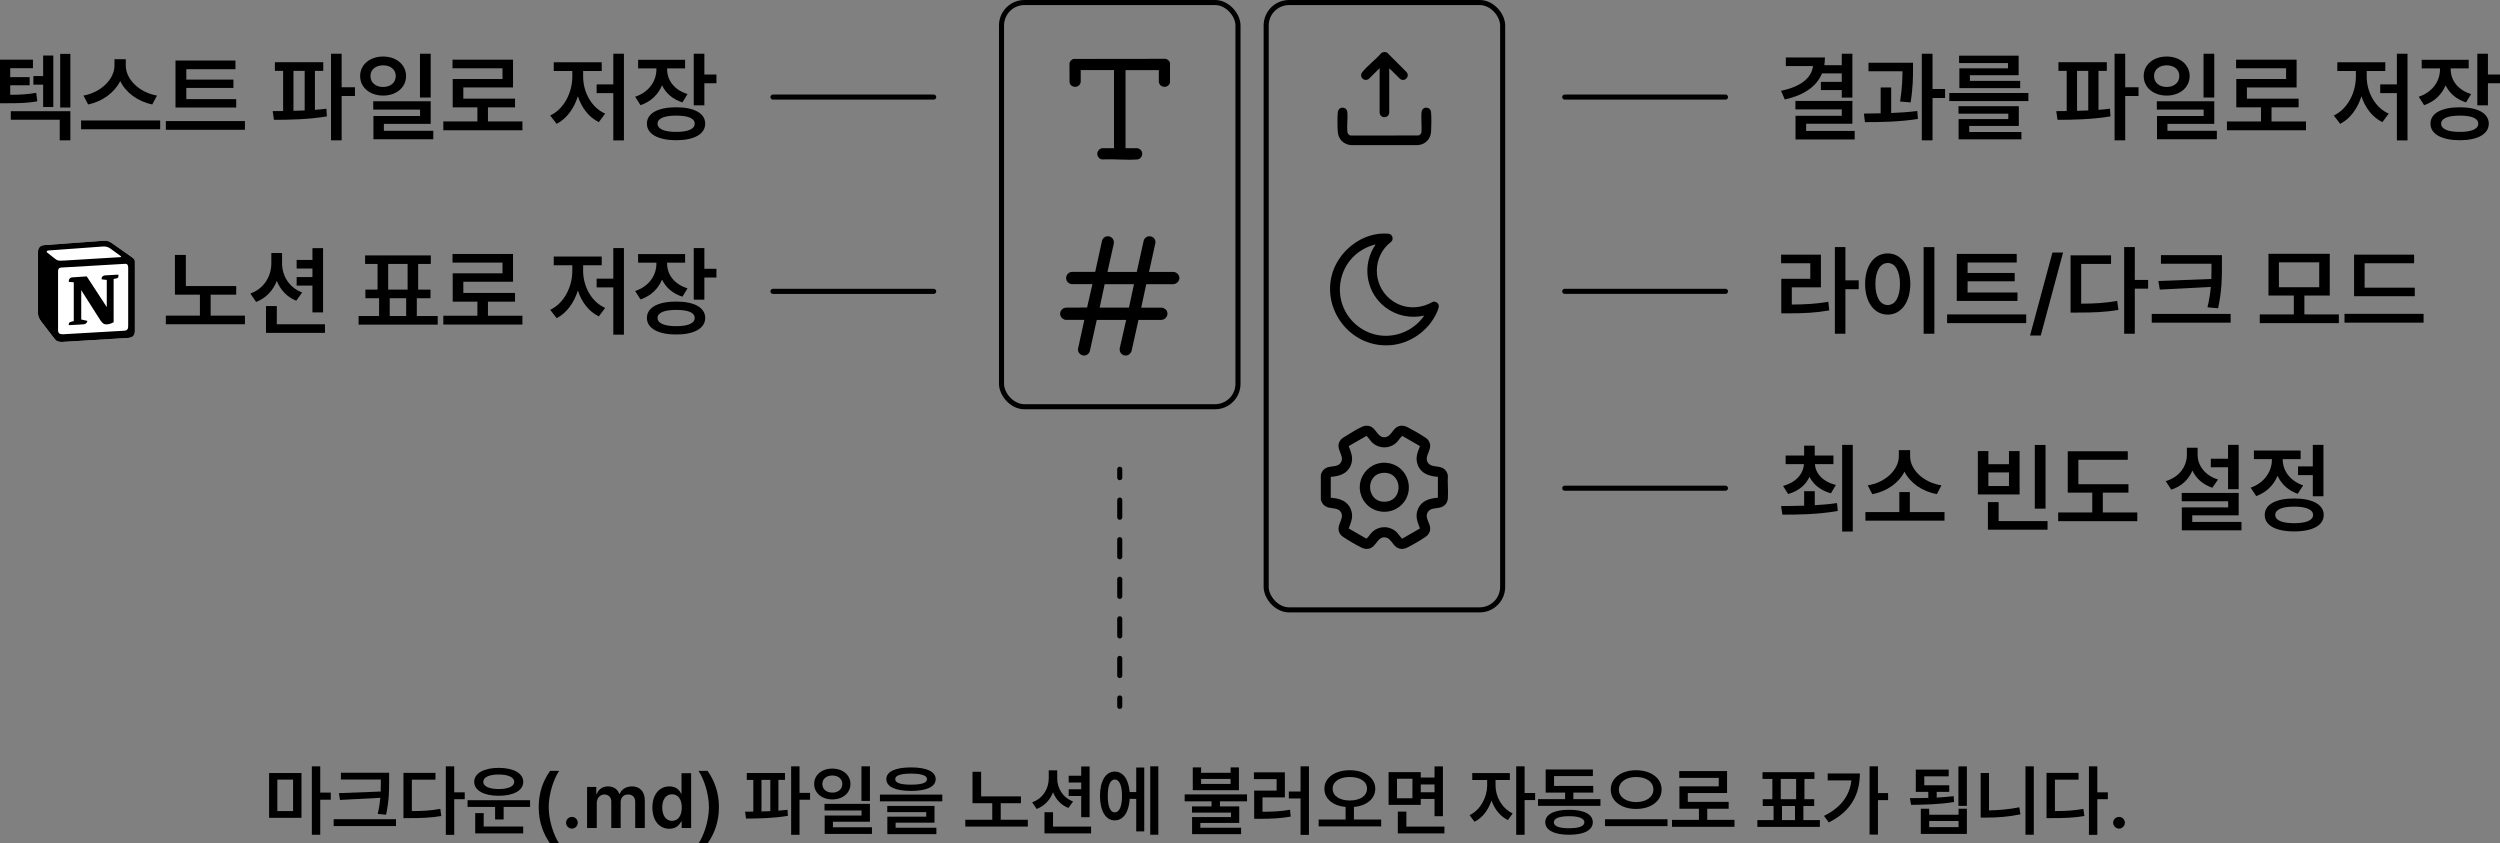 <?xml version="1.0" encoding="UTF-8"?>
<svg id="_레이어_2" data-name="레이어 2" xmlns="http://www.w3.org/2000/svg" viewBox="0 0 1477.5 498.49">
  <rect x="0" y="0" width="1477.5" height="498.49" fill="#808080" stroke="none"/>
  <defs>
    <style>
      .cls-1 {
        stroke-linecap: round;
      }

      .cls-1, .cls-2 {
        fill: none;
        stroke: #000;
        stroke-miterlimit: 10;
        stroke-width: 3px;
      }

      .cls-3 {
        fill: #fff;
      }
    </style>
  </defs>
  <g id="_레이어_2-2" data-name=" 레이어 2">
    <g id="_레이어_2-2" data-name=" 레이어 2-2">
      <g id="_레이어_1-2" data-name=" 레이어 1-2">
        <g>
          <g>
            <g>
              <path d="M1094.76,57.68h-6.28v-4.47h-12.34v-4.81h12.34v-5.04h-11.66c-3.23,7.81-10.7,12.9-22.01,15.45l-2.21-5.15c12.03-2.49,18.02-7.78,18.9-14.6h-16.07v-5.09h23.09c0,1.61-.14,3.14-.34,4.58h10.3v-6.79h6.28v25.92h0ZM1094.76,73.13h-27.33v4.24h28.69v5.04h-34.97v-13.98h27.33v-3.79h-27.39v-4.98h33.67v13.47h0Z"/>
              <path d="M1117.69,66.79c5.21-.2,10.55-.57,15.45-1.19l.34,4.7c-10.58,1.7-22.29,1.92-31.29,1.87l-.62-5.04c3.03-.03,6.39-.06,9.9-.17v-15.28h6.22v15.11h0ZM1130.59,40.71c0,4.58,0,10.98-1.41,19.81l-6.22-.51c1.22-7.75,1.36-13.47,1.41-17.88h-20.09v-5.04h26.31v3.62h0ZM1142.13,52.59h7.41v5.32h-7.41v25.01h-6.34V31.76h6.34v20.82h0Z"/>
              <path d="M1198.78,59.72h-46.74v-4.75h46.74v4.75ZM1193.12,74.43h-29.31v3.57h30.84v4.36h-37.12v-12h29.37v-3.17h-29.43v-4.41h35.65v11.66h0ZM1193.01,44.44h-28.8v3.34h29.71v4.3h-35.93v-11.71h28.75v-3.11h-28.92v-4.36h35.2v11.54h0Z"/>
              <path d="M1245.13,41.9h-4.92v23.03c2.32-.2,4.61-.4,6.79-.68l.28,4.53c-10.58,1.81-22.41,2.04-31.29,2.04l-.74-5.15,6.17-.06v-23.71h-4.87v-5.15h28.58v5.15h0ZM1234.16,65.27v-23.37h-6.62v23.6c2.18-.03,4.39-.11,6.62-.23ZM1256,51.57h7.87v5.15h-7.87v26.2h-6.28V31.76h6.28s0,19.81,0,19.81Z"/>
              <path d="M1294.09,44.95c-.06,6.79-5.83,11.54-13.58,11.54s-13.58-4.75-13.58-11.54,5.77-11.54,13.58-11.54,13.52,4.81,13.58,11.54ZM1273.04,44.95c0,3.96,3.17,6.45,7.47,6.45s7.47-2.49,7.47-6.45-3.17-6.34-7.47-6.34-7.47,2.43-7.47,6.34ZM1308.63,73.19h-27.67v4.13h29.2v4.98h-35.37v-13.75h27.56v-3.79h-27.67v-4.92h33.95v13.36h0ZM1308.63,57.63h-6.34v-25.86h6.34v25.86Z"/>
              <path d="M1362.85,76.98h-46.74v-5.21h20.14v-8.32h-14.6v-16.75h29.42v-6.34h-29.54v-5.09h35.76v16.41h-29.37v6.62h30.56v5.15h-16.01v8.32h20.37v5.21h0Z"/>
              <path d="M1411.74,67.13l-3.73,5.04c-5.94-2.83-10.19-8.52-12.39-15.28-2.29,7.21-6.62,13.3-12.56,16.3l-3.79-4.92c8.21-3.85,13.02-13.58,13.07-22.92v-3.4h-10.98v-5.15h28.35v5.15h-10.98v3.4c0,8.83,4.75,18.22,13.01,21.79h0ZM1422.84,82.98h-6.28v-27.95h-9.85v-5.15h9.85v-18.11h6.28v51.21h0Z"/>
              <path d="M1460.42,55.59l-3,4.92c-5.74-1.78-9.82-5.43-12.05-10.07-2.26,5.38-6.59,9.65-12.73,11.71l-3.17-4.98c8.26-2.72,12.56-9.34,12.56-16.13v-.62h-10.81v-5.09h27.78v5.09h-10.64v.56c0,6.28,4.07,12.17,12.05,14.6h.01ZM1470.88,73.08c-.06,6.17-6.56,9.79-17.15,9.79s-17.32-3.62-17.32-9.79,6.62-9.68,17.32-9.68,17.09,3.57,17.15,9.68ZM1442.7,73.08c0,3.17,4.02,4.87,11.03,4.87s10.92-1.7,10.92-4.87-3.9-4.75-10.92-4.75-11.03,1.64-11.03,4.75ZM1470.37,44.05h7.13v5.15h-7.13v13.07h-6.28v-30.5h6.28v12.28Z"/>
            </g>
            <line class="cls-1" x1="924.77" y1="57.37" x2="1019.75" y2="57.37"/>
          </g>
          <g>
            <g>
              <path d="M1076.15,169.8h-17.2v10.19c8.09-.06,14.4-.4,21.56-1.64l.57,5.09c-7.87,1.42-14.88,1.75-24.16,1.75h-4.19v-20.43h17.15v-9.17h-17.26v-5.09h23.54v19.3h-.01ZM1090.63,165.67h7.87v5.26h-7.87v26.31h-6.22v-51.21h6.22v19.64Z"/>
              <path d="M1129,167.82c-.06,11.15-5.66,18.11-13.36,18.11s-13.36-6.96-13.36-18.11,5.6-18.05,13.36-18.05,13.3,7.02,13.36,18.05ZM1108.35,167.82c0,7.87,2.94,12.45,7.3,12.45s7.24-4.58,7.24-12.45-2.94-12.39-7.24-12.39-7.3,4.58-7.3,12.39ZM1143.21,197.25h-6.34v-51.21h6.34v51.21Z"/>
              <path d="M1197.48,190.97h-46.74v-5.15h46.74v5.15ZM1192.33,177.84h-35.88v-27.78h35.43v5.09h-29.03v6.17h27.84v4.92h-27.84v6.62h29.48v4.98h0Z"/>
              <path d="M1206.09,198.32h-6.34l13.24-49.06h6.28l-13.19,49.06h0Z"/>
              <path d="M1247.63,155.99h-17.66v23.48c7.95,0,14.23-.4,21.28-1.64l.74,5.32c-7.92,1.36-14.83,1.58-24.05,1.58h-4.24v-33.84h23.94v5.09h0ZM1261.66,165.44h7.87v5.15h-7.87v26.65h-6.28v-51.21h6.28v19.41Z"/>
              <path d="M1318.31,190.68h-46.63v-5.15h46.63v5.15ZM1313.16,156.9c0,7.41,0,14.49-2.26,25.29l-6.28-.57c1.05-4.47,1.64-8.4,1.98-12.05l-30.16,1.58-.85-5.09,31.29-1.19c.11-2.75.11-5.38.11-7.98v-1.02h-29.88v-5.09h36.04v6.11h.01Z"/>
              <path d="M1382.26,190.97h-46.74v-5.15h20.14v-11.15h-14.99v-24.67h36.22v24.67h-15v11.15h20.37v5.15ZM1346.84,169.75h23.82v-14.71h-23.82v14.71Z"/>
              <path d="M1432.34,190.68h-46.74v-5.2h46.74v5.2ZM1427.14,175.06h-35.88v-24.56h35.48v5.09h-29.26v14.43h29.65v5.04h.01Z"/>
            </g>
            <line class="cls-1" x1="924.77" y1="172.18" x2="1019.75" y2="172.18"/>
          </g>
          <g>
            <g>
              <path d="M19.45,40.31H6.04v5.26h11.49v4.81H6.04v5.66c6.14-.06,10.36-.28,15.34-1.19l.68,5.04c-5.89,1.02-10.75,1.13-18.67,1.13H0v-25.75h19.47v5.04h-.02,0ZM41.58,82.92h-6.28v-12.17H6.38v-5.04h35.2v17.2h0ZM31.5,63.23h-6v-13.19h-5.77v-5.09h5.77v-12.11h6v30.39ZM41.58,63.57h-6v-31.75h6v31.75Z"/>
              <path d="M94.66,76.41h-46.74v-5.2h46.74v5.2ZM92.79,56.49l-2.83,5.26c-8.57-1.81-15.59-6.99-18.9-13.86-3.4,6.82-10.41,12.03-18.96,13.86l-2.77-5.26c10.58-1.92,18.28-9.84,18.33-17.71v-3.79h6.68v3.79c0,7.92,7.75,15.84,18.45,17.71Z"/>
              <path d="M144.75,76.7h-46.74v-5.15h46.74v5.15ZM139.6,63.57h-35.88v-27.78h35.42v5.09h-29.03v6.17h27.84v4.92h-27.84v6.62h29.48v4.98h0Z"/>
              <path d="M191.04,41.9h-4.92v23.03c2.32-.2,4.61-.4,6.79-.68l.28,4.53c-10.58,1.81-22.41,2.04-31.29,2.04l-.74-5.15,6.17-.06v-23.71h-4.87v-5.15h28.58v5.15h0ZM180.06,65.27v-23.37h-6.62v23.6c2.18-.03,4.39-.11,6.62-.23ZM201.91,51.57h7.87v5.15h-7.87v26.2h-6.28V31.76h6.28s0,19.81,0,19.81Z"/>
              <path d="M240,44.95c-.06,6.79-5.83,11.54-13.58,11.54s-13.58-4.75-13.58-11.54,5.77-11.54,13.58-11.54,13.52,4.81,13.58,11.54ZM218.94,44.95c0,3.96,3.17,6.45,7.47,6.45s7.47-2.49,7.47-6.45-3.17-6.34-7.47-6.34-7.47,2.43-7.47,6.34ZM254.54,73.19h-27.67v4.13h29.2v4.98h-35.37v-13.75h27.56v-3.79h-27.67v-4.92h33.95v13.36h0ZM254.54,57.63h-6.34v-25.86h6.34v25.86Z"/>
              <path d="M308.75,76.98h-46.74v-5.21h20.14v-8.32h-14.6v-16.75h29.43v-6.34h-29.54v-5.09h35.76v16.41h-29.37v6.62h30.56v5.15h-16.01v8.32h20.37v5.21Z"/>
              <path d="M357.65,67.13l-3.73,5.04c-5.94-2.83-10.19-8.52-12.39-15.28-2.29,7.21-6.62,13.3-12.56,16.3l-3.79-4.92c8.21-3.85,13.02-13.58,13.07-22.92v-3.4h-10.98v-5.15h28.35v5.15h-10.98v3.4c0,8.83,4.75,18.22,13.02,21.79h0ZM368.74,82.98h-6.28v-27.95h-9.85v-5.15h9.85v-18.11h6.28v51.21h0Z"/>
              <path d="M406.32,55.59l-3,4.92c-5.74-1.78-9.82-5.43-12.05-10.07-2.26,5.38-6.59,9.65-12.73,11.71l-3.17-4.98c8.26-2.72,12.56-9.34,12.56-16.13v-.62h-10.81v-5.09h27.78v5.09h-10.64v.56c0,6.28,4.07,12.17,12.05,14.6h0ZM416.79,73.08c-.06,6.17-6.56,9.79-17.15,9.79s-17.32-3.62-17.32-9.79,6.62-9.68,17.32-9.68,17.09,3.57,17.15,9.68ZM388.61,73.08c0,3.17,4.02,4.87,11.03,4.87s10.92-1.7,10.92-4.87-3.9-4.75-10.92-4.75-11.03,1.64-11.03,4.75ZM416.28,44.05h7.13v5.15h-7.13v13.07h-6.28v-30.5h6.28v12.28Z"/>
            </g>
            <line class="cls-1" x1="456.83" y1="57.37" x2="551.81" y2="57.37"/>
          </g>
          <g>
            <g>
              <path class="cls-3" d="M26.06,144.88l33.09-2.44c4.06-.35,5.11-.11,7.66,1.74l10.56,7.44c1.74,1.28,2.32,1.63,2.32,3.02v40.81c0,2.56-.93,4.07-4.18,4.3l-38.43,2.33c-2.44.12-3.6-.23-4.88-1.86l-7.78-10.11c-1.4-1.86-1.97-3.26-1.97-4.88v-36.28c0-2.09.93-3.84,3.6-4.07h0Z"/>
              <path d="M59.15,142.43l-33.09,2.44c-2.67.23-3.6,1.98-3.6,4.07v36.28c0,1.63.58,3.02,1.97,4.88l7.78,10.11c1.28,1.63,2.44,1.98,4.88,1.86l38.43-2.33c3.25-.23,4.18-1.74,4.18-4.3v-40.81c0-1.32-.52-1.7-2.06-2.83l-.26-.19-10.56-7.44c-2.56-1.86-3.6-2.09-7.66-1.74h0ZM37.97,153.97c-3.14.21-3.85.26-5.63-1.19l-4.53-3.6c-.46-.47-.23-1.05.93-1.16l31.81-2.32c2.67-.23,4.06.7,5.11,1.51l5.46,3.95c.23.12.81.81.12.81l-32.85,1.98-.41.03h0ZM34.31,195.1v-34.64c0-1.51.46-2.21,1.86-2.33l37.73-2.21c1.28-.12,1.86.7,1.86,2.21v34.41c0,1.51-.23,2.79-2.32,2.91l-36.11,2.09c-2.09.12-3.02-.58-3.02-2.44h0ZM69.95,162.31c.23,1.05,0,2.09-1.05,2.21l-1.74.34v25.58c-1.51.81-2.9,1.28-4.06,1.28-1.86,0-2.32-.58-3.71-2.32l-11.38-17.9v17.32l3.6.82s0,2.09-2.9,2.09l-8.01.46c-.23-.47,0-1.63.81-1.86l2.09-.58v-22.9l-2.9-.24c-.23-1.05.35-2.56,1.97-2.68l8.59-.58,11.84,18.14v-16.04l-3.02-.35c-.23-1.28.7-2.21,1.86-2.33l8.01-.47h0Z"/>
            </g>
            <g>
              <path d="M139.6,174.15h-15.11v12.39h20.26v5.09h-46.74v-5.09h20.14v-12.39h-14.77v-23.48h6.45v18.39h29.77v5.09Z"/>
              <path d="M178.59,172.85l-3.51,4.87c-5.46-2.15-9.36-6.42-11.49-11.71-2.21,5.66-6.34,10.16-12.22,12.45l-3.4-4.98c8.15-2.94,12.34-10.19,12.39-17.83v-6.11h6.34v6.11c0,7.19,4.02,14.26,11.88,17.2h0ZM192.06,196.73h-34.86v-15.84h6.39v10.75h28.46v5.09h0ZM190.93,184.62h-6.28v-15.84h-9.34v-5.04h9.34v-5.04h-9.34v-5.09h9.34v-6.96h6.28v37.97h0Z"/>
              <path d="M258.67,191.86h-46.74v-5.09h12.11v-10.52h-8.09v-5.09h7.19v-15.17h-7.36v-5.04h38.82v5.04h-7.47v15.17h7.3v5.09h-8.09v10.52h12.34v5.09h-.01ZM240.9,171.15v-15.17h-11.49v15.17h11.49ZM240.05,186.77v-10.52h-9.73v10.52h9.73Z"/>
              <path d="M308.75,191.81h-46.74v-5.21h20.14v-8.32h-14.6v-16.75h29.43v-6.34h-29.54v-5.09h35.76v16.41h-29.37v6.62h30.56v5.15h-16.01v8.32h20.37v5.21h0Z"/>
              <path d="M357.65,181.96l-3.73,5.04c-5.94-2.83-10.19-8.52-12.39-15.28-2.29,7.21-6.62,13.3-12.56,16.3l-3.79-4.92c8.21-3.85,13.02-13.58,13.07-22.92v-3.4h-10.98v-5.15h28.35v5.15h-10.98v3.4c0,8.83,4.75,18.22,13.02,21.79h0ZM368.74,197.8h-6.28v-27.95h-9.85v-5.15h9.85v-18.11h6.28v51.21h0Z"/>
              <path d="M406.32,170.41l-3,4.92c-5.74-1.78-9.82-5.43-12.05-10.07-2.26,5.38-6.59,9.65-12.73,11.71l-3.17-4.98c8.26-2.72,12.56-9.34,12.56-16.13v-.62h-10.81v-5.09h27.78v5.09h-10.64v.56c0,6.28,4.07,12.17,12.05,14.6h0ZM416.79,187.9c-.06,6.17-6.56,9.79-17.15,9.79s-17.32-3.62-17.32-9.79,6.62-9.68,17.32-9.68,17.09,3.57,17.15,9.68ZM388.61,187.9c0,3.17,4.02,4.87,11.03,4.87s10.92-1.7,10.92-4.87-3.9-4.75-10.92-4.75-11.03,1.64-11.03,4.75ZM416.28,158.87h7.13v5.15h-7.13v13.07h-6.28v-30.5h6.28v12.28Z"/>
            </g>
            <line class="cls-1" x1="456.83" y1="172.2" x2="551.81" y2="172.2"/>
          </g>
          <g>
            <g>
              <path d="M178.17,483.33h-19.14v-26.47h19.14v26.47ZM163.91,479.35h9.3v-18.6h-9.3v18.6ZM189.26,468.43h6.22v4.2h-6.22v20.71h-4.96v-40.43h4.96v15.52h0Z"/>
              <path d="M234.04,488.2h-36.85v-4.07h36.85v4.07ZM229.97,461.5c0,5.86,0,11.45-1.79,19.99l-4.96-.45c.83-3.53,1.3-6.64,1.56-9.53l-23.84,1.25-.67-4.02,24.73-.94c.09-2.17.09-4.25.09-6.31v-.8h-23.61v-4.02h28.49v4.83h0Z"/>
              <path d="M257.35,460.79h-13.95v18.56c6.28,0,11.25-.31,16.82-1.3l.58,4.2c-6.26,1.07-11.72,1.25-19.01,1.25h-3.35v-26.74h18.92v4.02h0ZM268.44,468.26h6.22v4.07h-6.22v21.06h-4.96v-40.47h4.96v15.34h0Z"/>
              <path d="M313.27,476.89h-15.61v7.42h-5.05v-7.42h-16.28v-3.98h36.94v3.98h0ZM309.24,462.08c0,5.1-5.77,8.23-14.49,8.23s-14.49-3.13-14.49-8.23,5.77-8.27,14.49-8.27,14.49,3.18,14.49,8.27ZM309.2,492.54h-28.35v-11.98h5.01v7.91h23.34v4.07ZM285.63,462.08c-.04,2.68,3.58,4.25,9.12,4.25s9.17-1.56,9.17-4.25-3.58-4.34-9.17-4.34-9.17,1.57-9.12,4.34Z"/>
              <path d="M325.09,455.6h5.37c-3.09,4.43-6.17,13.42-6.17,21.42s3.09,16.99,6.17,21.47h-5.37c-4.2-6.04-6.71-13.01-6.71-21.47s2.5-15.43,6.71-21.42Z"/>
              <path d="M334.53,486.23c0-1.88,1.56-3.44,3.49-3.44s3.44,1.57,3.44,3.44-1.61,3.49-3.44,3.49-3.49-1.57-3.49-3.49Z"/>
              <path d="M346.96,465.08h5.46v4.11h.31c.98-2.77,3.44-4.43,6.66-4.43s5.64,1.65,6.57,4.43h.27c1.07-2.68,3.76-4.43,7.29-4.43,4.43,0,7.56,2.86,7.56,8.27v16.32h-5.68v-15.43c0-3.04-1.83-4.38-4.16-4.38-2.82,0-4.43,1.92-4.43,4.65v15.16h-5.54v-15.65c0-2.51-1.7-4.16-4.11-4.16s-4.47,2.01-4.47,5.05v14.76h-5.72v-24.28h-.01Z"/>
              <path d="M385.57,477.24c0-8.09,4.43-12.48,10.06-12.48,4.29,0,6.08,2.55,6.93,4.29h.22v-12.07h5.68v32.38h-5.59v-3.85h-.31c-.89,1.79-2.77,4.29-6.98,4.29-5.72,0-10.02-4.56-10.02-12.57h.01ZM402.92,477.2c0-4.69-2.06-7.78-5.77-7.78s-5.77,3.26-5.77,7.78,2.01,7.92,5.77,7.92,5.77-3.18,5.77-7.92Z"/>
              <path d="M418.18,498.49h-5.37c3.09-4.47,6.17-13.46,6.17-21.47s-3.09-16.99-6.17-21.42h5.37c4.2,5.99,6.71,13.01,6.71,21.42s-2.5,15.43-6.71,21.47Z"/>
              <path d="M463.94,460.92h-3.89v18.2c1.83-.16,3.64-.31,5.37-.54l.22,3.58c-8.36,1.43-17.71,1.61-24.73,1.61l-.58-4.07,4.87-.04v-18.74h-3.85v-4.07h22.58v4.07h.01ZM455.26,479.39v-18.47h-5.23v18.65c1.72-.02,3.47-.09,5.23-.18h0ZM472.52,468.57h6.22v4.07h-6.22v20.71h-4.96v-40.43h4.96v15.65h0Z"/>
              <path d="M502.63,463.34c-.04,5.37-4.61,9.12-10.73,9.12s-10.73-3.76-10.73-9.12,4.56-9.12,10.73-9.12,10.69,3.8,10.73,9.12ZM486,463.34c0,3.13,2.5,5.1,5.9,5.1s5.9-1.97,5.9-5.1-2.5-5.01-5.9-5.01-5.9,1.92-5.9,5.01ZM514.13,485.65h-21.87v3.27h23.07v3.93h-27.95v-10.87h21.78v-3h-21.87v-3.89h26.83v10.55h0ZM514.13,473.35h-5.01v-20.44h5.01v20.44Z"/>
              <path d="M556.89,473.58h-36.85v-3.98h36.85v3.98ZM553,460.47c-.04,4.52-5.37,6.93-14.58,6.98-9.21-.04-14.58-2.46-14.58-6.98s5.37-6.93,14.58-6.93,14.53,2.46,14.58,6.93ZM552.29,486.19h-22.99v3h24.1v3.8h-28.98v-10.33h22.99v-2.68h-23.03v-3.67h27.91v9.88h0ZM529.08,460.47c-.04,2.24,3.18,3.27,9.35,3.27s9.44-1.03,9.44-3.27c0-2.1-3.18-3.27-9.44-3.27s-9.39,1.16-9.35,3.27Z"/>
              <path d="M603.37,474.69h-11.94v9.79h16.01v4.02h-36.94v-4.02h15.92v-9.79h-11.67v-18.56h5.1v14.53h23.52v4.02h0Z"/>
              <path d="M634.2,473.67l-2.77,3.85c-4.32-1.7-7.4-5.08-9.08-9.26-1.74,4.47-5.01,8.03-9.66,9.84l-2.68-3.93c6.44-2.33,9.75-8.05,9.79-14.09v-4.83h5.01v4.83c0,5.68,3.18,11.27,9.39,13.6h0ZM644.84,492.54h-27.55v-12.52h5.05v8.5h22.49v4.02h.01ZM643.95,482.97h-4.96v-12.52h-7.38v-3.98h7.38v-3.98h-7.38v-4.02h7.38v-5.5h4.96v30.01h0Z"/>
              <path d="M676.25,491.37h-4.74v-19.23h-3.85c-.47,7.87-3.85,12.75-8.85,12.7-5.28.04-8.72-5.55-8.72-14.44s3.44-14.4,8.72-14.4c4.9,0,8.23,4.56,8.81,12.12h3.89v-14.49h4.74v37.74h0ZM654.7,470.4c-.04,6.31,1.56,9.75,4.11,9.7,2.68.04,4.29-3.4,4.29-9.7s-1.61-9.75-4.29-9.7c-2.55-.04-4.16,3.4-4.11,9.7ZM684.57,493.34h-4.78v-40.43h4.78v40.43Z"/>
              <path d="M737,473.58h-16.01v3h11.4v9.79h-22.99v2.82h24.1v3.8h-28.98v-10.11h22.99v-2.64h-23.03v-3.67h11.54v-3h-15.88v-4.07h36.85v4.07h.01ZM709.85,456.72h17.44v-3.18h4.92v13.46h-27.28v-13.46h4.92v3.18h0ZM727.29,463.29v-2.95h-17.44v2.95h17.44Z"/>
              <path d="M759.37,471.25h-13.24v8.5c5.99-.02,10.84-.22,16.28-1.21l.4,4.07c-6.04,1.07-11.4,1.3-18.38,1.3h-3.22v-16.68h13.28v-6.75h-13.42v-4.02h18.29v14.8h0ZM773.59,493.39h-4.96v-21.51h-6.93v-4.07h6.93v-14.89h4.96v40.47h0Z"/>
              <path d="M812.78,466.11c0,6.06-5.21,10.11-12.61,10.82v7.42h16.1v4.07h-36.94v-4.07h15.92v-7.42c-7.36-.71-12.57-4.76-12.52-10.82-.04-6.57,6.35-10.91,14.98-10.91s15.07,4.34,15.07,10.91h0ZM787.6,466.11c-.04,4.38,4.2,6.98,10.11,6.98s10.2-2.59,10.2-6.98-4.2-6.93-10.2-6.89c-5.9-.04-10.15,2.64-10.11,6.89Z"/>
              <path d="M839.67,459.53h8.14v-6.57h4.96v29.42h-4.96v-10.2h-8.14v3.49h-19.01v-19.36h19.01v3.22h0ZM825.63,471.79h9.12v-11.54h-9.12v11.54ZM853.67,492.54h-27.55v-12.88h5.05v8.85h22.49v4.02h.01ZM847.81,468.21v-4.61h-8.14v4.61h8.14Z"/>
              <path d="M893.98,480.73l-2.77,3.93c-4.56-2.15-7.94-6.48-9.75-11.54-1.83,5.54-5.37,10.29-10.02,12.52l-2.91-3.89c6.44-3.04,10.33-10.64,10.38-17.35v-3.4h-8.81v-4.11h22.22v4.11h-8.45v3.4c0,6.26,3.71,13.37,10.11,16.32h0ZM901.04,468.66h6.22v4.16h-6.22v20.53h-4.96v-40.43h4.96v15.74Z"/>
              <path d="M945.86,476.26h-36.89v-3.98h16.01v-3.85h-11.49v-13.68h27.9v3.89h-22.94v5.86h23.16v3.93h-11.76v3.85h16.01v3.98h0ZM941.35,485.96c-.04,4.69-5.28,7.38-14,7.38s-14.09-2.68-14.09-7.38,5.28-7.38,14.09-7.38,13.95,2.64,14,7.38ZM918.32,485.96c-.04,2.33,3.13,3.53,9.03,3.53s8.99-1.21,9.03-3.53c-.04-2.33-3.27-3.58-9.03-3.58s-9.08,1.25-9.03,3.58Z"/>
              <path d="M985.5,488.24h-36.94v-4.07h36.94v4.07ZM982.01,466.6c0,6.98-6.53,11.49-15.07,11.49s-15.03-4.52-14.98-11.49c-.04-6.89,6.49-11.4,14.98-11.4s15.07,4.52,15.07,11.4ZM956.75,466.6c0,4.56,4.34,7.42,10.2,7.42s10.2-2.86,10.2-7.42-4.29-7.42-10.2-7.38c-5.86-.04-10.2,2.91-10.2,7.38Z"/>
              <path d="M1025.09,488.65h-36.94v-4.11h15.92v-6.57h-11.54v-13.24h23.25v-5.01h-23.34v-4.02h28.26v12.97h-23.21v5.23h24.15v4.07h-12.66v6.57h16.1v4.11h0Z"/>
              <path d="M1075.55,488.69h-36.94v-4.02h9.57v-8.32h-6.4v-4.02h5.68v-11.99h-5.81v-3.98h30.68v3.98h-5.9v11.99h5.77v4.02h-6.4v8.32h9.75v4.02ZM1061.51,472.33v-11.99h-9.08v11.99h9.08ZM1060.84,484.67v-8.32h-7.69v8.32h7.69Z"/>
              <path d="M1080.8,486.05l-2.82-3.85c9.84-4.9,15.16-11.78,16.19-20.97h-14v-4.11h19.01c0,11.89-4.92,22.31-18.38,28.93h0ZM1109.87,468.7h5.99v4.16h-5.99v20.39h-4.96v-40.34h4.96v15.79h0Z"/>
              <path d="M1139.62,471.56v-3.58h-7.38v-13.15h19.45v3.98h-14.44v5.28h14.76v3.89h-7.42v3.4c3.4-.18,6.82-.45,10.02-.85l.27,3.44c-8.68,1.48-18.25,1.61-25.45,1.7l-.67-3.98c3.24,0,6.98-.02,10.87-.13h-.01ZM1140.16,481.49h17.35v-3.53h4.92v14.89h-27.23v-14.89h4.96v3.53ZM1157.51,488.83v-3.62h-17.35v3.62h17.35ZM1162.43,476.26h-5.01v-23.3h5.01v23.3Z"/>
              <path d="M1175.5,478.94c5.68-.09,11.72-.6,17.93-1.83l.63,4.16c-7.11,1.48-13.73,1.92-19.99,1.92h-3.49v-26.34h4.92v22.09h0ZM1201.97,493.34h-4.92v-40.43h4.92v40.43Z"/>
              <path d="M1228.42,460.79h-13.95v18.56c6.28,0,11.25-.31,16.81-1.3l.58,4.2c-6.26,1.07-11.72,1.25-19,1.25h-3.35v-26.74h18.92v4.02h-.01ZM1239.51,468.26h6.22v4.07h-6.22v21.06h-4.96v-40.47h4.96v15.34h0Z"/>
              <path d="M1248.87,486.23c0-1.88,1.57-3.44,3.49-3.44s3.44,1.57,3.44,3.44-1.61,3.49-3.44,3.49-3.49-1.57-3.49-3.49Z"/>
            </g>
            <g>
              <path d="M661.77,283.81c-.83,0-1.5-.67-1.5-1.5v-5c0-.83.67-1.5,1.5-1.5s1.5.67,1.5,1.5v5c0,.83-.67,1.5-1.5,1.5Z"/>
              <path d="M661.77,400.76c-.83,0-1.5-.67-1.5-1.5v-10.17c0-.83.67-1.5,1.5-1.5s1.5.67,1.5,1.5v10.17c0,.83-.67,1.5-1.5,1.5ZM661.77,377.37c-.83,0-1.5-.67-1.5-1.5v-10.17c0-.83.67-1.5,1.5-1.5s1.5.67,1.5,1.5v10.17c0,.83-.67,1.5-1.5,1.5ZM661.77,353.98c-.83,0-1.5-.67-1.5-1.5v-10.17c0-.83.67-1.5,1.5-1.5s1.5.67,1.5,1.5v10.17c0,.83-.67,1.5-1.5,1.5ZM661.77,330.59c-.83,0-1.5-.67-1.5-1.5v-10.17c0-.83.67-1.5,1.5-1.5s1.5.67,1.5,1.5v10.17c0,.83-.67,1.5-1.5,1.5ZM661.77,307.2c-.83,0-1.5-.67-1.5-1.5v-10.17c0-.83.67-1.5,1.5-1.5s1.5.67,1.5,1.5v10.17c0,.83-.67,1.5-1.5,1.5Z"/>
              <path d="M661.77,418.99c-.83,0-1.5-.67-1.5-1.5v-5c0-.83.67-1.5,1.5-1.5s1.5.67,1.5,1.5v5c0,.83-.67,1.5-1.5,1.5Z"/>
            </g>
          </g>
          <g>
            <g>
              <path d="M1072.52,298.56c4.44-.23,8.91-.62,13.13-1.24l.51,4.64c-11.49,2.09-23.77,2.21-32.76,2.21l-.79-5.09c3.99-.03,8.69-.06,13.64-.23v-8.55h6.28v8.26h-.01ZM1083.56,274.29h-10.92c.28,5.46,4.61,10.38,12.34,12.34l-2.89,4.92c-6.06-1.64-10.38-5.18-12.68-9.73-2.26,4.81-6.54,8.49-12.62,10.13l-3-4.75c7.72-2.12,11.97-7.16,12.34-12.9h-10.81v-5.09h10.92v-5.83h6.28v5.83h11.04v5.09h0ZM1094.99,314.13h-6.28v-51.21h6.28v51.21Z"/>
              <path d="M1149.21,307.73h-46.74v-5.09h20.03v-11.83h6.22v11.83h20.48v5.09h.01ZM1147.39,286.85l-2.72,5.2c-8.66-1.64-15.73-6.59-19.13-13.3-3.4,6.68-10.41,11.71-19.01,13.3l-2.72-5.2c10.7-1.7,18.33-9.39,18.39-17.09v-3.74h6.68v3.74c0,7.75,7.75,15.39,18.5,17.09h0Z"/>
              <path d="M1175.13,274.34h12.17v-7.75h6.28v25.63h-24.67v-25.63h6.22v7.75ZM1210.1,313.05h-35.25v-16.3h6.34v11.21h28.91v5.09h0ZM1187.3,287.25v-8.04h-12.17v8.04h12.17ZM1208.91,300.6h-6.34v-37.63h6.34v37.63Z"/>
              <path d="M1257.92,291.15h-15.16v11.71h20.37v5.15h-46.74v-5.15h20.14v-11.71h-14.49v-24.45h35.48v5.04h-29.2v14.43h29.59v4.98h.01Z"/>
              <path d="M1310.84,283.4l-3.34,4.87c-5.55-1.87-9.56-5.46-11.77-10.13-2.26,5.23-6.45,9.28-12.51,11.26l-3.28-5.04c8.21-2.49,12.51-8.77,12.51-15.68v-4.07h6.34v4.07c0,6.28,4.13,12.28,12.05,14.71h0ZM1323.06,304.56h-27.44v3.9h29.09v4.98h-35.25v-13.58h27.39v-3.62h-27.45v-4.92h33.67v13.24h-.01ZM1323.06,289.11h-6.28v-12.96h-10.19v-5.04h10.19v-8.21h6.28v26.2h0Z"/>
              <path d="M1361.15,286.85l-3.17,4.98c-5.69-1.92-9.73-5.83-11.94-10.64-2.26,5.46-6.54,9.82-12.62,12l-3.28-4.98c8.21-2.83,12.56-9.73,12.56-16.47v-.4h-10.64v-5.09h27.61v5.09h-10.58v.34c0,6.22,4.13,12.51,12.05,15.17h0ZM1373.32,304.34c0,6.17-6.62,9.73-17.48,9.73s-17.43-3.57-17.37-9.73c-.06-6.17,6.56-9.73,17.37-9.73s17.48,3.57,17.48,9.73ZM1344.68,304.34c0,3.17,4.02,4.87,11.15,4.87s11.2-1.7,11.2-4.87-4.07-4.92-11.2-4.92-11.15,1.7-11.15,4.92ZM1373.15,293.3h-6.28v-12.51h-8.72v-5.15h8.72v-12.73h6.28v30.39h0Z"/>
            </g>
            <line class="cls-1" x1="924.77" y1="288.52" x2="1019.75" y2="288.52"/>
          </g>
          <g>
            <rect class="cls-2" x="748.31" y="1.5" width="139.76" height="358.93" rx="13.55" ry="13.55"/>
            <g>
              <path d="M796.98,79.42c.38.38,1.01.69,1.56.7l39.77-.06c.91-.27,1.62-1.02,1.79-1.95.24-3.77-.29-7.86,0-11.59.17-2.14,1.77-3.39,3.87-2.7,1.24.41,1.71,1.47,1.81,2.7.24,3.08.21,8.12,0,11.22-.31,4.57-3.48,7.75-8.05,8.05h-39.06c-4.5-.3-7.71-3.42-8.05-7.93-.23-3.09-.25-8.27,0-11.34.17-2.13,1.77-3.39,3.87-2.7,1.24.41,1.71,1.47,1.81,2.7.29,3.65-.39,7.89,0,11.47.05.51.33,1.08.69,1.44h-.01Z"/>
              <path d="M815.36,40.29l-6.31,6.25c-2.75,2.17-6.17-1.18-3.87-4,3.16-3.87,7.91-7.36,11.21-11.21,1.02-.78,2.6-.82,3.61,0l11.27,11.28c2.21,2.7-1.24,6.14-3.93,3.93l-6.31-6.25v26.48c0,.1-.21.73-.27.89-.78,1.95-3.85,2.15-4.91.43-.15-.25-.49-1.07-.49-1.31v-26.48h0Z"/>
            </g>
            <path d="M821.47,204.02c-1.34.09-3.29.09-4.63,0-20.05-1.36-34.51-21.05-29.93-40.67,3.43-14.68,18.23-26.61,33.6-25.23,1.74.16,2.76,1.7,2.47,3.39-.22,1.31-1.85,2.19-2.74,3.05-9.92,9.58-8.29,26.09,3.22,33.6,6.43,4.2,14.14,4.49,21.09,1.39,1.52-.67,2.51-1.86,4.32-.93,2.54,1.3,1.15,4.14.29,6.06-4.78,10.77-15.9,18.58-27.69,19.35h0ZM812.98,144.43c-10.73,2.65-18.76,10.89-20.68,21.86-3.62,20.65,16.23,37.63,36.06,30.53,5.31-1.9,10.2-5.59,13.32-10.3-8.12,1.8-16.46.1-23.03-4.97-10.53-8.12-13.59-22.65-7.29-34.42l1.61-2.7h.01Z"/>
            <g>
              <path d="M780.61,295.31v-14.66c.67-2.36,2.12-4,4.54-4.62,2.61-.67,5.85-.12,7.4-2.86,2.32-4.13-4.06-8.23-.27-13.17.72-.94,1.77-1.48,2.75-2.09,2.84-1.77,6.9-4.29,9.87-5.67,1.58-.73,3.15-.88,4.82-.32,3.22,1.08,4.52,6.03,7.63,6.44,4.84.64,5.34-5.04,9.11-6.4,1.97-.71,3.61-.39,5.42.53,3.11,1.58,7.4,4.04,10.3,5.97.92.61,1.59,1.09,2.18,2.07,2.94,4.83-2.7,8.47-.73,12.46,1.56,3.16,5.59,2.27,8.38,3.35,2.05.79,3.33,2.53,3.67,4.69-.24,4.45.33,9.23,0,13.64-.19,2.64-2.02,4.62-4.55,5.28s-6.07.13-7.51,3.05c-1.33,2.7.75,5.2,1.39,7.75.75,2.99-.39,5.14-2.84,6.77-2.89,1.92-7.48,4.61-10.59,6.12-1.69.82-3.2,1.03-5.01.42-3.84-1.29-4.36-7.09-9.22-6.44-3.07.41-4.41,5.27-7.52,6.4-1.68.61-3.33.46-4.93-.28-3.05-1.42-7.94-4.33-10.78-6.22-.89-.59-1.54-1.05-2.13-1.98-3.09-4.87,2.75-8.62.62-12.64-1.48-2.81-4.86-2.28-7.45-2.95-2.42-.62-3.87-2.26-4.54-4.62v-.02h0ZM849.8,281.82c-5.03-.42-9.68-1.72-11.79-6.75-1.79-4.28-.29-7.42,1.18-11.43l-10.42-6.01c-1.23.91-2.07,2.48-3.15,3.6-4.13,4.26-10.94,4.19-15.03-.07-.49-.51-2.67-3.52-3.07-3.52l-10.42,6.01c1.45,4.01,2.97,7.17,1.18,11.43-2.11,5.03-6.77,6.33-11.79,6.75v12.31c4.96.41,9.63,1.7,11.75,6.65,1.84,4.3.34,7.48-1.14,11.54l10.42,6.01c1.23-.91,2.07-2.48,3.15-3.6,4.13-4.26,10.94-4.19,15.03.07.49.51,2.67,3.52,3.07,3.52l10.42-6.01c-1.49-4.06-2.99-7.23-1.14-11.54,2.13-4.96,6.77-6.22,11.75-6.65v-12.31h0Z"/>
              <path d="M828.35,298.33c-6.65,6.56-18,5.13-22.7-2.93-6.47-11.1,3.35-24.43,15.83-21.55,11.04,2.55,14.96,16.49,6.87,24.48h0ZM816.93,279.51c-10.55,1.21-9.34,18.13,2.29,16.95,10.7-1.08,9.51-18.3-2.29-16.95Z"/>
            </g>
          </g>
          <g>
            <rect class="cls-2" x="591.89" y="1.5" width="139.76" height="238.88" rx="13.55" ry="13.55"/>
            <path d="M684.86,41.44h-19.67v46.15h7.2c.06,0,.81.35.96.43,2.83,1.5,2.03,5.98-1.42,6.23-6.6.49-13.8-.39-20.46,0-2.78-.24-3.98-3.78-1.99-5.72.24-.24,1.43-.95,1.69-.95h7.2v-46.15h-19.67v7.2s-.33.86-.4.99c-1.37,2.63-5.47,2.13-6.19-.75l-.06-11.54c.36-1.2,1.11-2.08,2.3-2.5l54.15-.07c1.42,0,2.58,1.13,2.98,2.44l-.03,11.67c-.72,2.88-4.82,3.38-6.19.75-.07-.13-.4-.94-.4-.99v-7.2h0Z"/>
            <path d="M654.51,160.7h17.32l4.11-18.56c1.39-4.03,7.22-2.89,6.94,1.33l-3.8,17.23h14.76c.58,0,1.92.84,2.31,1.32,2.04,2.47.24,5.79-2.8,5.95h-15.92l-2.97,13.85h12.29c.47,0,1.8.68,2.17,1.05,2.36,2.35.54,6.15-2.66,6.21h-13.43l-4.09,18.43c-1.92,4.88-8.43,2.37-6.76-2.64l3.58-15.8h-17.23l-.21.28-4.08,18.35c-1.51,3.85-6.79,2.86-7.01-1.23l3.8-17.41h-11.13c-.58,0-1.92-.84-2.31-1.32-2.03-2.45-.25-5.82,2.8-5.95l12.27-.02,3.16-13.83h-12.45c-.07,0-.82-.28-.97-.35-3.54-1.56-2.38-6.8,1.46-6.91h13.6l4.08-18.59c1.6-4.22,7.53-2.59,6.93,1.82l-3.75,16.78h-.01ZM670.18,167.96h-17.32l-2.97,13.85h17.32l2.97-13.85Z"/>
          </g>
        </g>
      </g>
    </g>
  </g>
</svg>